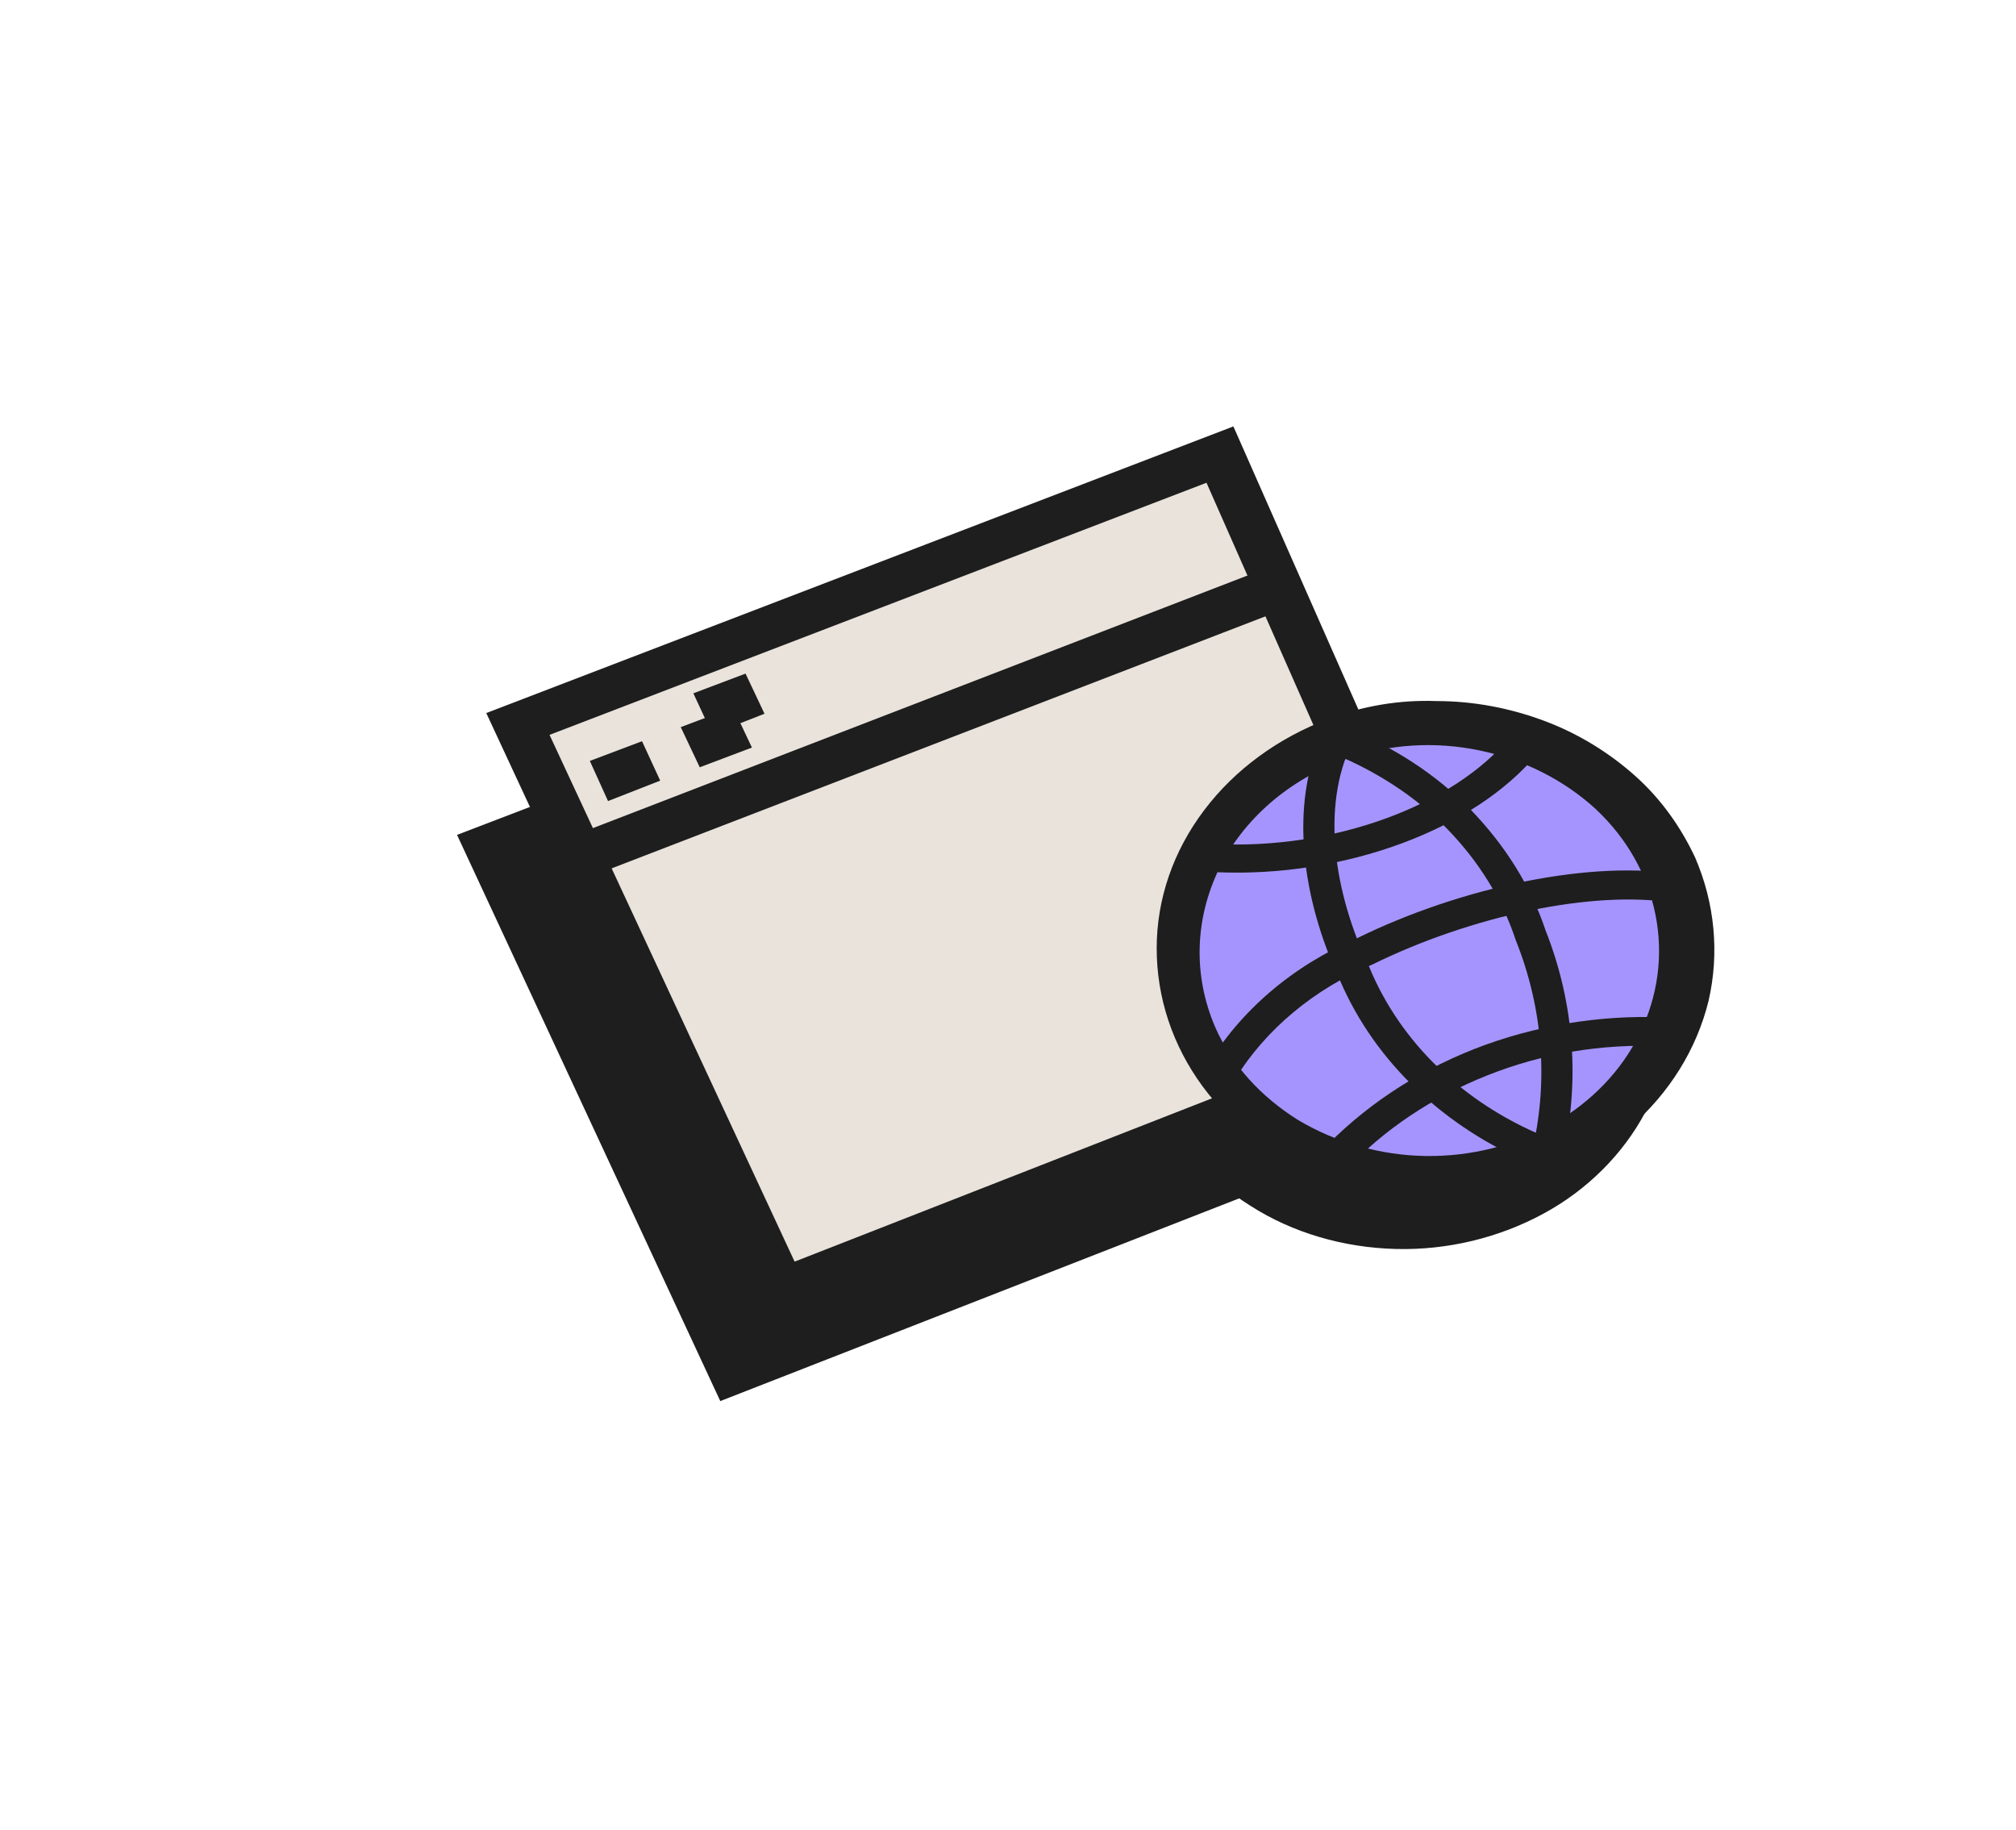 <svg width="130" height="118" viewBox="0 0 130 118" fill="none" xmlns="http://www.w3.org/2000/svg">
<path fill-rule="evenodd" clip-rule="evenodd" d="M74.741 36.483L29.471 53.828L46.447 90.334L90.851 72.989L74.741 36.483Z" fill="#1E1E1E"/>
<path fill-rule="evenodd" clip-rule="evenodd" d="M85.191 50.695C88.403 49.787 91.819 49.696 95.031 50.468C98.242 51.24 101.199 52.874 103.391 55.099C105.635 57.324 107.062 60.094 107.521 63.045C107.98 65.996 107.521 69.038 106.093 71.717C104.666 74.397 102.372 76.712 99.517 78.256C96.662 79.8 93.348 80.617 89.984 80.526C86.619 80.436 83.356 79.482 80.654 77.756C77.901 76.031 75.76 73.67 74.537 70.9C73.721 68.948 73.364 66.859 73.517 64.816C73.619 62.727 74.18 60.729 75.148 58.822C76.117 56.961 77.544 55.235 79.227 53.873C80.96 52.511 82.999 51.421 85.191 50.695Z" fill="#1E1E1E"/>
<path fill-rule="evenodd" clip-rule="evenodd" d="M78.667 29.354L33.397 46.79L50.373 83.341L94.675 65.997L78.565 29.445L78.667 29.354Z" fill="#E9E3DC"/>
<path fill-rule="evenodd" clip-rule="evenodd" d="M96.816 66.632L79.534 27.493L31.357 45.973L49.557 85.112L96.816 66.632ZM77.8 31.125L92.789 65.088L51.24 81.343L35.436 47.38L77.8 31.125Z" fill="#1E1E1E"/>
<path fill-rule="evenodd" clip-rule="evenodd" d="M36.913 56.961L84.274 38.708L82.999 36.12L35.69 54.373L36.913 56.961Z" fill="#1E1E1E"/>
<path fill-rule="evenodd" clip-rule="evenodd" d="M86.263 47.607C89.27 46.563 92.584 46.382 95.745 47.017C98.906 47.653 101.812 49.106 104.004 51.194C106.247 53.283 107.725 55.916 108.286 58.777C108.847 61.638 108.439 64.543 107.165 67.177C105.839 69.811 103.698 72.081 100.996 73.625C98.243 75.168 95.082 75.986 91.82 75.94C88.557 75.895 85.447 74.987 82.745 73.352C80.094 71.718 78.004 69.402 76.831 66.723C76.016 64.907 75.659 63 75.71 61.047C75.761 59.095 76.22 57.188 77.086 55.417C77.953 53.646 79.227 52.057 80.808 50.695C82.388 49.378 84.223 48.334 86.263 47.607Z" fill="#A694FE"/>
<path fill-rule="evenodd" clip-rule="evenodd" d="M85.702 46.336C82.439 47.562 79.635 49.605 77.647 52.239C75.659 54.872 74.588 57.959 74.588 61.138C74.588 64.316 75.608 67.404 77.545 70.037C79.482 72.671 82.286 74.76 85.549 75.986C88.811 77.211 92.431 77.575 95.898 76.984C99.365 76.394 102.627 74.896 105.125 72.671C107.674 70.446 109.408 67.631 110.172 64.543C110.886 61.456 110.58 58.232 109.306 55.281C108.388 53.328 107.113 51.512 105.431 50.014C103.749 48.515 101.761 47.289 99.568 46.472C97.376 45.655 95.031 45.201 92.635 45.201C90.239 45.11 87.894 45.519 85.702 46.336ZM86.823 48.924C89.576 47.97 92.533 47.789 95.388 48.379C98.243 48.969 100.843 50.286 102.882 52.148C104.921 54.055 106.247 56.416 106.757 59.004C107.266 61.592 106.91 64.226 105.737 66.632C104.564 69.039 102.627 71.036 100.18 72.444C97.733 73.852 94.827 74.578 91.921 74.532C89.015 74.487 86.16 73.67 83.713 72.217C81.317 70.718 79.431 68.675 78.361 66.223C76.933 62.909 77.035 59.276 78.615 56.007C80.196 52.783 83.153 50.241 86.823 48.924Z" fill="#1E1E1E"/>
<path fill-rule="evenodd" clip-rule="evenodd" d="M85.243 47.426C83.204 51.785 83.867 57.824 86.416 63.227C88.659 68.448 93.145 72.717 98.855 75.078C99.008 75.123 99.11 75.123 99.263 75.123C99.416 75.123 99.518 75.078 99.671 75.032C99.773 74.987 99.926 74.896 100.028 74.805C100.13 74.715 100.181 74.624 100.231 74.487C100.282 74.351 100.282 74.26 100.282 74.124C100.282 73.988 100.231 73.897 100.181 73.761C100.13 73.67 100.028 73.534 99.926 73.443C99.824 73.352 99.722 73.307 99.569 73.261C94.318 71.082 90.29 67.177 88.302 62.364C85.957 57.46 85.243 52.012 87.129 48.016C87.231 47.789 87.231 47.517 87.129 47.335C87.028 47.108 86.824 46.926 86.569 46.836C86.314 46.745 86.008 46.745 85.804 46.836C85.549 46.926 85.345 47.108 85.243 47.335V47.426Z" fill="#1E1E1E"/>
<path fill-rule="evenodd" clip-rule="evenodd" d="M85.906 48.561C88.71 49.696 91.259 51.33 93.298 53.419C95.337 55.508 96.867 57.96 97.733 60.593C99.518 65.043 99.874 69.81 98.753 74.396C98.702 74.532 98.702 74.623 98.702 74.76C98.702 74.896 98.753 74.987 98.804 75.077C98.855 75.168 98.957 75.259 99.059 75.35C99.161 75.441 99.263 75.486 99.416 75.531C99.671 75.577 99.976 75.577 100.18 75.441C100.435 75.305 100.588 75.123 100.69 74.896C101.914 69.947 101.557 64.77 99.671 60.003C98.702 57.097 97.02 54.463 94.827 52.193C92.584 49.923 89.831 48.106 86.722 46.926C86.467 46.835 86.161 46.835 85.906 46.926C85.651 47.017 85.447 47.198 85.345 47.426C85.243 47.653 85.243 47.88 85.345 48.106C85.498 48.334 85.702 48.515 85.906 48.561Z" fill="#1E1E1E"/>
<path fill-rule="evenodd" clip-rule="evenodd" d="M87.232 74.987C89.781 72.399 92.993 70.401 96.561 69.084C100.13 67.767 104.004 67.222 107.879 67.495C108.032 67.54 108.185 67.54 108.338 67.495C108.491 67.449 108.593 67.404 108.745 67.313C108.847 67.222 108.949 67.132 109.051 66.995C109.102 66.859 109.153 66.768 109.153 66.632C109.153 66.496 109.153 66.36 109.102 66.224C109.051 66.087 108.949 65.996 108.847 65.906C108.745 65.815 108.644 65.724 108.491 65.678C108.338 65.633 108.185 65.588 108.083 65.633C103.902 65.361 99.722 65.951 95.796 67.359C91.922 68.766 88.455 70.946 85.651 73.761C85.448 73.942 85.397 74.215 85.397 74.442C85.397 74.669 85.549 74.896 85.753 75.078C85.957 75.259 86.263 75.305 86.518 75.305C86.773 75.259 87.028 75.168 87.232 74.987Z" fill="#1E1E1E"/>
<path fill-rule="evenodd" clip-rule="evenodd" d="M97.376 47.517C93.655 52.012 85.906 54.781 78.412 54.418C78.157 54.464 77.953 54.554 77.8 54.736C77.647 54.918 77.545 55.099 77.545 55.326C77.545 55.553 77.647 55.78 77.8 55.916C77.953 56.098 78.208 56.189 78.412 56.234C86.671 56.598 95.082 53.51 99.161 48.561C99.263 48.47 99.365 48.334 99.416 48.243C99.467 48.107 99.467 47.971 99.467 47.834C99.467 47.698 99.416 47.562 99.314 47.471C99.263 47.335 99.161 47.244 99.008 47.153C98.906 47.062 98.753 47.017 98.6 46.972C98.447 46.926 98.294 46.926 98.141 46.972C97.988 47.017 97.835 47.062 97.733 47.153C97.631 47.244 97.529 47.335 97.427 47.471H97.376V47.517Z" fill="#1E1E1E"/>
<path fill-rule="evenodd" clip-rule="evenodd" d="M79.635 69.583C81.623 66.36 84.733 63.772 88.505 62.182C94.776 59.095 102.729 57.324 108.082 58.232C108.235 58.277 108.337 58.277 108.49 58.232C108.643 58.187 108.745 58.141 108.846 58.096C108.948 58.05 109.05 57.959 109.152 57.823C109.254 57.687 109.254 57.596 109.305 57.505C109.356 57.369 109.356 57.279 109.305 57.142C109.254 57.006 109.203 56.915 109.152 56.825C109.101 56.734 108.999 56.643 108.846 56.552C108.745 56.507 108.592 56.461 108.49 56.416C102.78 55.371 94.215 57.188 87.486 60.502C83.356 62.273 79.941 65.179 77.799 68.811C77.748 68.948 77.698 69.038 77.647 69.175C77.647 69.311 77.647 69.447 77.698 69.583C77.748 69.719 77.799 69.811 77.901 69.901C78.003 69.992 78.105 70.083 78.258 70.128C78.411 70.174 78.564 70.219 78.666 70.219C78.819 70.219 78.972 70.174 79.074 70.128C79.227 70.083 79.329 69.992 79.431 69.901C79.533 69.811 79.584 69.674 79.635 69.538V69.583Z" fill="#1E1E1E"/>
<path fill-rule="evenodd" clip-rule="evenodd" d="M39.208 51.648L42.573 50.331L41.4 47.789L38.035 49.06L39.208 51.648Z" fill="#1E1E1E"/>
<path fill-rule="evenodd" clip-rule="evenodd" d="M45.122 49.469L48.487 48.198L47.263 45.609L43.898 46.881L45.122 49.469Z" fill="#1E1E1E"/>
<path fill-rule="evenodd" clip-rule="evenodd" d="M45.933 47.335L49.298 46.018L48.075 43.43L44.71 44.701L45.933 47.335Z" fill="#1E1E1E"/>
</svg>
